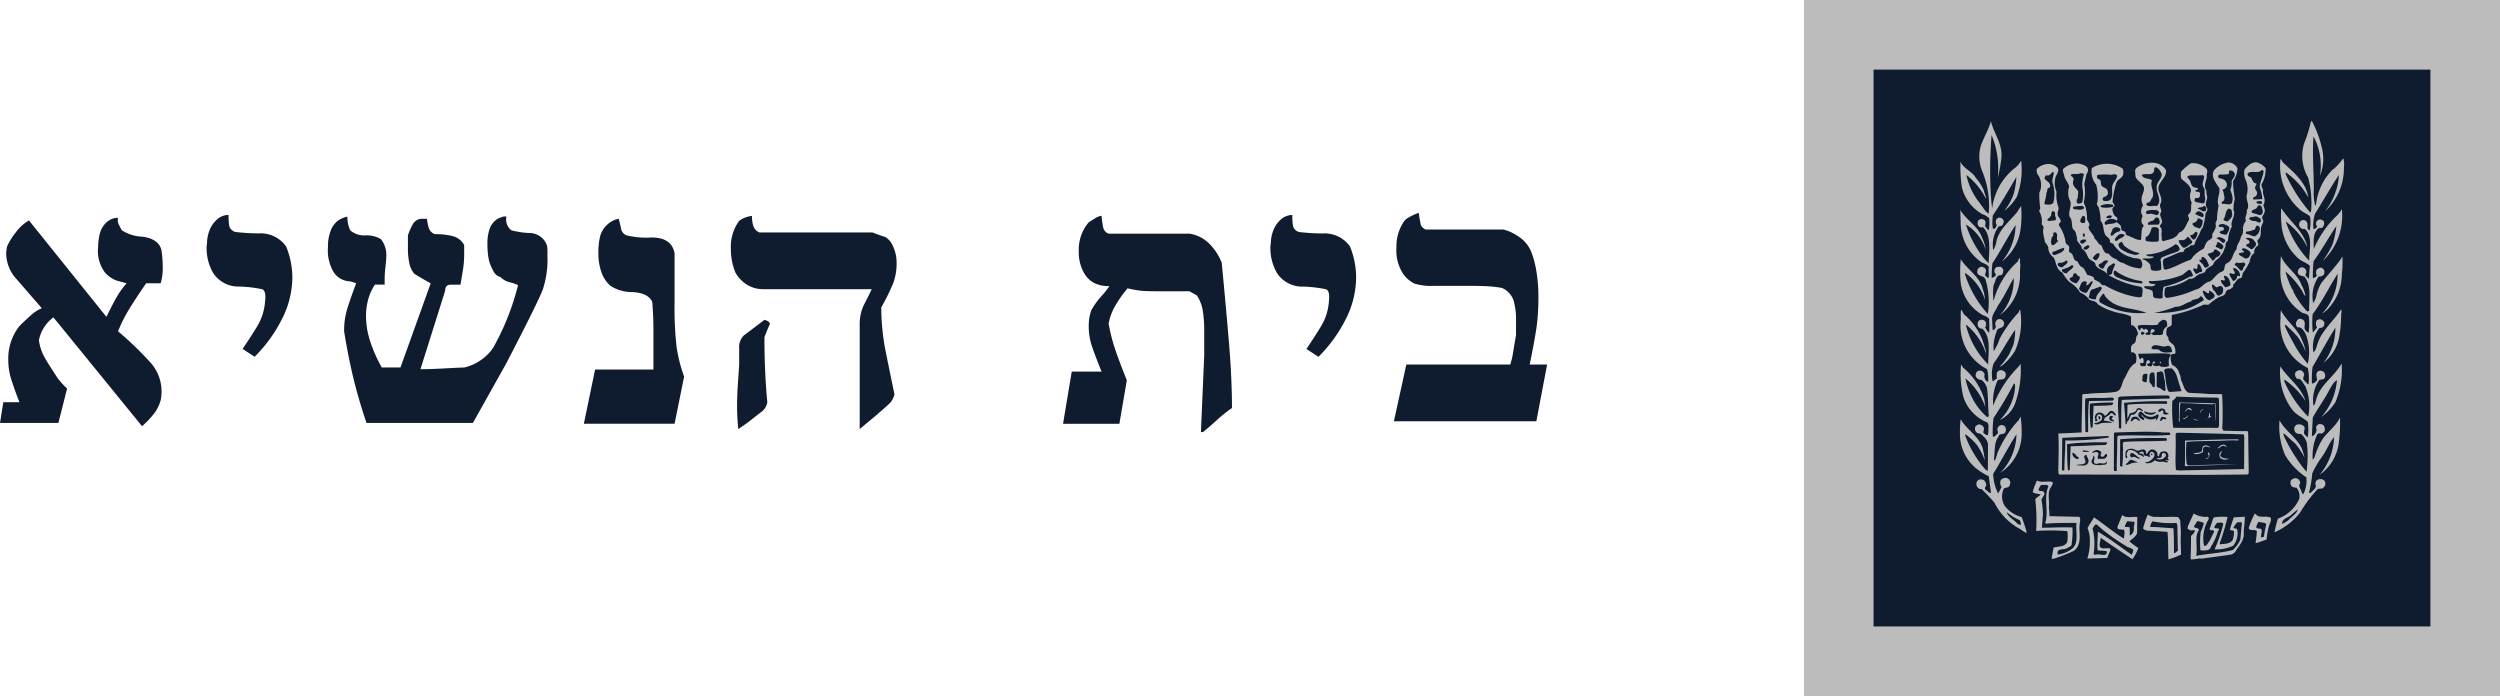 <svg xmlns="http://www.w3.org/2000/svg" xmlns:xlink="http://www.w3.org/1999/xlink" width="203.276" height="56.596" viewBox="0 0 203.276 56.596">
  <defs>
    <clipPath id="clip-path">
      <rect id="Rectangle_147" data-name="Rectangle 147" width="125.798" height="17.821" fill="none"/>
    </clipPath>
    <clipPath id="clip-path-2">
      <rect id="Rectangle_150" data-name="Rectangle 150" width="56.596" height="56.596" fill="none"/>
    </clipPath>
  </defs>
  <g id="Group_14245" data-name="Group 14245" transform="translate(-1368.32 -13)">
    <g id="Group_13740" data-name="Group 13740" transform="translate(1368.32 30.309)">
      <g id="Group_13739" data-name="Group 13739" transform="translate(0 0)" clip-path="url(#clip-path)">
        <path id="Path_7722" data-name="Path 7722" d="M13.132,3.518a9.073,9.073,0,0,1,.1,1.347,4.246,4.246,0,0,1-.169,1.313H11.886Q10.842,7.693,10.371,8.5A11.412,11.412,0,0,0,9.6,10.084a27.468,27.468,0,0,1,2.711,2.626,3.534,3.534,0,0,1,.825,2.357,4.073,4.073,0,0,1-.067.606,3.22,3.22,0,0,1-.539,1.094A7.367,7.367,0,0,1,11.55,17.8L4.343,8.948A3.074,3.074,0,0,0,3.165,10.8a3.847,3.847,0,0,0,.421,1.33q.319.59,1.128,1.8a6.861,6.861,0,0,0,.741.808l-.707,2.795H0L.269,15.85H1.583q-.371-.942-.64-1.768a5.215,5.215,0,0,1-.269-1.633,4.269,4.269,0,0,1,.909-2.795q.4-.4.893-.841A3.1,3.1,0,0,1,3.4,8.207L1.178,5.648A3.186,3.186,0,0,1,.5,3.8,4.01,4.01,0,0,1,.572,3.19a5.545,5.545,0,0,1,.774-1.229,3.438,3.438,0,0,1,1.009-.893l6.3,7.842q.571-1.179.907-1.735a6.232,6.232,0,0,1,.74-.995c-.337-.089-.623-.168-.859-.235a2.493,2.493,0,0,1-.909-.64A2.932,2.932,0,0,1,7.98,3.217,4.714,4.714,0,0,1,8.1,2.206a1.877,1.877,0,0,1,.522-.943A1.331,1.331,0,0,1,9.6.858a.763.763,0,0,0,.05.522c.079.168.163.332.253.488a3.317,3.317,0,0,0,1.684.522q1.347.186,1.549,1.128" transform="translate(0 -0.454)" fill="#0f1b2f"/>
        <path id="Path_7723" data-name="Path 7723" d="M42.14,2.921a6.783,6.783,0,0,1,.505,2.5A7.559,7.559,0,0,1,41.8,8.822a11.77,11.77,0,0,1-2.223,3.068L38.6,11.25q.707-1.045,1.162-1.8a4.494,4.494,0,0,0,.589-1.5,6.088,6.088,0,0,0,.1-.91q0-.54-.252-.641a10.717,10.717,0,0,0-1.852-.219,2.438,2.438,0,0,1-2.138-1.1,4.018,4.018,0,0,1-.538-1.956,2.012,2.012,0,0,1,.033-.438,3.055,3.055,0,0,1,.185-1.028A2.239,2.239,0,0,1,36.5.746a1.375,1.375,0,0,1,.959-.388,4.486,4.486,0,0,0,.067.944A.709.709,0,0,0,38,1.74a16.36,16.36,0,0,0,1.9.118A2.543,2.543,0,0,1,42.14,2.921" transform="translate(-18.873 -0.19)" fill="#0f1b2f"/>
        <path id="Path_7724" data-name="Path 7724" d="M74.434,3a3.3,3.3,0,0,1,.033.457v.423a7.811,7.811,0,0,1-.37,2.655q-.371,1-2.963,6l-2.727,4.871H59.753q-.64-1.886-1.061-3.621t-.758-3.824a6.074,6.074,0,0,1,.219-1.718q.218-.741.758-2.191a2.463,2.463,0,0,0-.758-.185,1.635,1.635,0,0,1-1.061-.707,3.428,3.428,0,0,1-.471-2.039,3.466,3.466,0,0,1,.235-1.38,1.793,1.793,0,0,1,.572-.775A2.192,2.192,0,0,1,58.2.631a2.488,2.488,0,0,0,.235,1.12,1.731,1.731,0,0,0,1.246.408,2.207,2.207,0,0,1,1.246.305,2.043,2.043,0,0,1,.438,1.323q0,.306-.067.916a8.974,8.974,0,0,0-.068.916v.543h-.791a4.056,4.056,0,0,0-.544,1.19,5.042,5.042,0,0,0-.181,1.357,6.722,6.722,0,0,0,.354,2.111A11.384,11.384,0,0,0,61,12.9h1.515L64.972,6.06q-.661-.37-1.323-.774a1.884,1.884,0,0,1-.414-.875A5.752,5.752,0,0,1,63.12,3.2V2.155a5.673,5.673,0,0,1,.421-.943.914.914,0,0,1,.59-.4h.539a4.29,4.29,0,0,0,.135.707.8.8,0,0,0,.505.539,5.529,5.529,0,0,1,1.485.17,1.465,1.465,0,0,1,.9.714v.848a7.57,7.57,0,0,1-.1,1.171q-.1.628-.2,1.205h-.788q-.459,0-.459.494l-2.008,6.38q.773,0,2.05-.07t1.513-.07a3.96,3.96,0,0,0,2.336-1.58A20.45,20.45,0,0,0,72.076,6.2a3.326,3.326,0,0,0-.64-.22,1.57,1.57,0,0,1-.774-.424A.928.928,0,0,1,70.039,5a3.681,3.681,0,0,1-.32-.781,4.71,4.71,0,0,1-.1-.629q-.034-.34-.034-.816a3.354,3.354,0,0,1,.186-1.154A1.6,1.6,0,0,1,70.427.8l.337-.136a.679.679,0,0,1,.37-.034,1.1,1.1,0,0,0,.4,1.117,7.315,7.315,0,0,0,1.431.219A1.5,1.5,0,0,1,74.434,3" transform="translate(-29.953 -0.328)" fill="#0f1b2f"/>
        <path id="Path_7725" data-name="Path 7725" d="M108.952,13.847l-.775,3.839H100.8l.914-4.411h4.743v-3.14q0-1.25-.1-2.364-.308-.709-1.59-.793a3.233,3.233,0,0,1-1.778-.49,2.506,2.506,0,0,1-.752-1.1,4.6,4.6,0,0,1-.256-1.6,5.512,5.512,0,0,1,.135-1.316,1.945,1.945,0,0,1,.555-.945,1.863,1.863,0,0,1,.96-.507q.134.473.2.827a.7.7,0,0,0,.455.524,6.9,6.9,0,0,0,2.02.169q1.633,0,1.869,1.283V7.8a28.248,28.248,0,0,0,.169,3.68,12.183,12.183,0,0,0,.606,2.363" transform="translate(-53.326 -0.539)" fill="#0f1b2f"/>
        <path id="Path_7726" data-name="Path 7726" d="M139.483,15.024a1.935,1.935,0,0,1-.286.622q-.151.186-1.331,1.195l-1.212,1.01V9.237a3.58,3.58,0,0,1,.326-1.447q.455-.875.651-1.312h-8.823a2.471,2.471,0,0,1-1.3-.354,2.716,2.716,0,0,1-.959-.993,5.119,5.119,0,0,1-.371-1.953,3.6,3.6,0,0,1,.674-2.256,2.127,2.127,0,0,1,1.044-.4,2.533,2.533,0,0,0,.118.846.877.877,0,0,0,.488.5H137.7c.336.134.684.258,1.043.37a1.575,1.575,0,0,1,.623.757,3.079,3.079,0,0,1,.287,1.364,4.494,4.494,0,0,1-.287,1.665,17.559,17.559,0,0,1-.959,1.935,18.849,18.849,0,0,0,.4,3.786q.4,1.97.674,3.282m-10.338.666a1.274,1.274,0,0,1-.572.828q-.539.422-1.01.794l-.775.54a16.864,16.864,0,0,1-.1-1.858q0-.877.056-1.7t.113-1.672V11.265a1.312,1.312,0,0,1,.366-1.013l1.694-1.283q.432.136.432.338-.236.54-.438,1.08,0,2.837.235,5.3" transform="translate(-66.752 -0.274)" fill="#0f1b2f"/>
        <path id="Path_7727" data-name="Path 7727" d="M197.258,16.133a10.521,10.521,0,0,0-1.279,1.026q-.809.728-1.078.926h-.169L195,11.874V9.86a10.258,10.258,0,0,0-.117-1.645,3.069,3.069,0,0,0-.486-1.242l-.6-.335h-2.581q-.94,0-1.341-.039a9.659,9.659,0,0,1-1.106-.2,9.665,9.665,0,0,0-.99,1.4,4.526,4.526,0,0,0-.552,1.465,14.652,14.652,0,0,0,.454,1.852q.285.909,1.027,2.761l-.606,3.536h-4.58l.707-4.243h2.425q-.606-1.5-.825-2.189a5.148,5.148,0,0,1-.219-1.574,3.838,3.838,0,0,1,.2-1.2,5.866,5.866,0,0,1,.825-1.162,7.307,7.307,0,0,0,.657-.821,2.8,2.8,0,0,1-1.229-.252,2.1,2.1,0,0,1-.892-.926,3.456,3.456,0,0,1-.371-1.684,3.455,3.455,0,0,1,.8-2.323q.209-.134.506-.32A1.419,1.419,0,0,1,186.652.5a8.234,8.234,0,0,0,.118.867.713.713,0,0,0,.455.589h6.589a2.861,2.861,0,0,1,1.538.758,4.474,4.474,0,0,1,1.071,1.6q.367,3.805.6,6.633t.234,5.186" transform="translate(-97.085 -0.265)" fill="#0f1b2f"/>
        <path id="Path_7728" data-name="Path 7728" d="M225.8,2.921a6.772,6.772,0,0,1,.5,2.5,7.564,7.564,0,0,1-.841,3.406,11.781,11.781,0,0,1-2.223,3.068l-.977-.641q.707-1.045,1.161-1.8a4.485,4.485,0,0,0,.59-1.5,6.17,6.17,0,0,0,.1-.91q0-.54-.253-.641a10.717,10.717,0,0,0-1.852-.219,2.436,2.436,0,0,1-2.138-1.1,4.014,4.014,0,0,1-.539-1.956,2.013,2.013,0,0,1,.033-.438,3.067,3.067,0,0,1,.186-1.028,2.244,2.244,0,0,1,.606-.911,1.376,1.376,0,0,1,.959-.388,4.412,4.412,0,0,0,.068.944.708.708,0,0,0,.471.438,16.338,16.338,0,0,0,1.9.118A2.543,2.543,0,0,1,225.8,2.921" transform="translate(-116.032 -0.19)" fill="#0f1b2f"/>
        <path id="Path_7729" data-name="Path 7729" d="M253.1,12.332l-.876,4.613H240.642l1.01-4.613H250.1a5.724,5.724,0,0,0,.236-1q.1-.626.236-1.4V8.812a5.784,5.784,0,0,0-.2-1.693,1.725,1.725,0,0,0-.942-1.015,8.931,8.931,0,0,0-1.145-.135q-.606-.034-1.414-.034h-2.963a4.742,4.742,0,0,1-1.6-.185,2.506,2.506,0,0,1-.959-.86,3.5,3.5,0,0,1-.5-2.091,3.562,3.562,0,0,1,.5-1.922,1.166,1.166,0,0,1,.522-.522A4.42,4.42,0,0,1,242.663,0q.066.508.168.982a.737.737,0,0,0,.4.373h6.331a3.979,3.979,0,0,1,1.363.674,2.652,2.652,0,0,1,.893,1.162,8.039,8.039,0,0,1,.421,1.633,12.269,12.269,0,0,1,.152,1.953,18.25,18.25,0,0,1-.135,2.407q-.134.994-.572,3.149Z" transform="translate(-127.303 0)" fill="#0f1b2f"/>
      </g>
    </g>
    <g id="Group_13747" data-name="Group 13747" transform="translate(1515 13)">
      <rect id="Rectangle_148" data-name="Rectangle 148" width="56.596" height="56.596" fill="#bcbcbc"/>
      <rect id="Rectangle_149" data-name="Rectangle 149" width="45.277" height="45.277" transform="translate(5.66 5.66)" fill="#0f1b2f"/>
      <g id="Group_13746" data-name="Group 13746">
        <g id="Group_13745" data-name="Group 13745" clip-path="url(#clip-path-2)">
          <path id="Path_7730" data-name="Path 7730" d="M158.961,170.673l-.479-.145c.133.151.291.121.479.145" transform="translate(-126.84 -136.481)" fill="#bcbcbc"/>
          <path id="Path_7731" data-name="Path 7731" d="M154.991,166.4c.127-.012.163-.139.273-.2.139-.03.23.152.351.085l-.164-.158c-.206-.121-.328.158-.46.273" transform="translate(-124.046 -132.932)" fill="#bcbcbc"/>
          <path id="Path_7732" data-name="Path 7732" d="M161.316,167.033a.281.281,0,0,1,.013-.127c.066-.109.193-.261.346-.261a.317.317,0,0,0-.359.388" transform="translate(-129.105 -133.368)" fill="#bcbcbc"/>
          <path id="Path_7733" data-name="Path 7733" d="M163.995,168.377c-.03-.085.006-.23-.091-.248a.62.62,0,0,1-.261.612c.145-.067.206-.291.406-.249.133-.067-.048-.048-.054-.115" transform="translate(-130.97 -134.561)" fill="#bcbcbc"/>
          <path id="Path_7734" data-name="Path 7734" d="M155.366,164.053c.055.012.158-.084.218.012l.055,1.455c.042-.533-.006-1.043-.012-1.54-.952-.037-1.934-.048-2.953-.072l-.018,1c.043.23-.091.43.061.6a12.351,12.351,0,0,1,.055-1.545c.867-.013,1.74.085,2.594.09" transform="translate(-122.165 -131.182)" fill="#bcbcbc"/>
          <path id="Path_7735" data-name="Path 7735" d="M144.123,184.492c-.279.012-.037.285-.237.376-.084.043-.169-.006-.346.072a.578.578,0,0,0,.51.018c.121-.084.285-.17.26-.351-.036-.061-.09-.152-.187-.115" transform="translate(-114.881 -147.649)" fill="#bcbcbc"/>
          <path id="Path_7736" data-name="Path 7736" d="M119.136,212.551a1.271,1.271,0,0,1-.128.406c-.97-.667-1.824-1.328-2.752-1.873-.019.5-.061,1.061-.03,1.51.291.073.528.006.758.091.018.521-.6.152-.861.261-.073.024-.182.018-.218-.061a5.106,5.106,0,0,0-.084-2.079c.115-.1.169-.406.376-.279l.424.382a17.5,17.5,0,0,0,2.079,1.437,1.32,1.32,0,0,1,.437.206m-.467-2.328a2.334,2.334,0,0,0,.539.043c.067.188-.06.364-.03.57a.567.567,0,0,1-.333.564c-.006-.218.012-.436-.012-.667-.109-.061-.279-.006-.382-.042a.852.852,0,0,1,.218-.467m.776.976.012-1.31c-.407-.055-.915.134-1.225-.164l-.376.934v.158c.14.127.358.061.522.121.1.219,0,.437,0,.71-.843-.5-1.613-1.182-2.444-1.727-.158.3-.376.563-.521.873a2.569,2.569,0,0,1,.188,1,4.6,4.6,0,0,1-.206,1.473l1.631-.048c.036-.268.243-.473.249-.752-.213-.1-.467.012-.7-.049-.327-.1-.1-.528-.091-.843.819.576,1.643,1.121,2.577,1.746a3.427,3.427,0,0,0,.479-.915,5.29,5.29,0,0,1-.728-.539c.224-.194.527-.376.631-.667" transform="translate(-92.355 -167.852)" fill="#bcbcbc"/>
          <path id="Path_7737" data-name="Path 7737" d="M144.963,147.322l-.115-.024.042.158c.073-.012.049-.085.073-.134" transform="translate(-115.928 -117.889)" fill="#bcbcbc"/>
          <path id="Path_7738" data-name="Path 7738" d="M160.629,209.919l-.133,1.358a2.372,2.372,0,0,1-.624.842c-.952.243-1.988.285-2.965.467.146-.715-.164-1.553.231-2.1-.079-.279-.479-.073-.376-.352l.243-.376a2.088,2.088,0,0,1,.527.158,3.539,3.539,0,0,1-.261.746,8.12,8.12,0,0,0-.018,1.485c.327-.006.77.067.861-.309a4.5,4.5,0,0,0,.564-1.267.253.253,0,0,0,.091-.17c-.1-.1-.3.006-.382-.121.012-.145.145-.248.206-.376.17.006.424-.091.522.085a11.379,11.379,0,0,1-.71,2.067,3.16,3.16,0,0,0,1.509-.291,1.567,1.567,0,0,0,.322-1.34c-.073-.1-.219-.031-.3-.116a1.728,1.728,0,0,1,.334-.466c.115.048.279-.037.364.072m-.976.539c.079.11.242.024.321.134a1.932,1.932,0,0,1-.1.7c-.218.346-.661.315-1.049.364a.584.584,0,0,1,.061-.279,18.416,18.416,0,0,0,.57-1.946,4.139,4.139,0,0,0-1.139.042L158,210.4c.037.206.352,0,.365.231l-.382.77c-.128.127-.207.424-.437.364a2.949,2.949,0,0,1,.352-2.109.187.187,0,0,0-.042-.249,1.836,1.836,0,0,1-1.152-.261l-.467,1.019-.031.206a.964.964,0,0,0,.249.146c.127.03.254-.067.352.03-.03.176-.212.291-.321.437.012.618-.018,1.279-.03,1.892a3.013,3.013,0,0,0,.612-.06.627.627,0,0,1,.3,0c.825-.128,1.661-.213,2.473-.352l.219-.17c.285-.491.764-.922.715-1.558.007-.436.1-.885.085-1.328l-.9.049c-.091.339-.236.655-.309,1" transform="translate(-125.016 -167.391)" fill="#bcbcbc"/>
          <path id="Path_7739" data-name="Path 7739" d="M155.111,181.087l4.292-.146c-1.3.006-2.619.036-3.971.091a.252.252,0,0,1-.176-.146,10.052,10.052,0,0,1-.012-1.764c.691-.079,1.5-.066,2.183-.085.618.013,1.364-.085,2.037-.03l.013-.1c-1.468-.005-2.844.067-4.347.1-.006.7.018,1.412-.019,2.079" transform="translate(-124.142 -143.185)" fill="#bcbcbc"/>
          <path id="Path_7740" data-name="Path 7740" d="M140.64,212.642c0-.746,0-1.346-.042-2.006-.71-.031-1.231-.109-1.88-.1a.691.691,0,0,1,.187-.466,6.806,6.806,0,0,0,1.892.133c.1.012.1.121.121.188.012.679.025,1.388.043,2.079-.115.036-.188.224-.321.175m.57-1.643-.061-1.006c-.072-.11-.078-.249-.23-.273-.5-.049-1.1.031-1.648-.018a1.02,1.02,0,0,1-.752-.188,6.624,6.624,0,0,0-.382,1.121c.037.133.182.133.28.188l1.7.1c.066.745.048,1.491.073,2.243a6.887,6.887,0,0,0,1.03-.394c-.006-.576-.054-1.061-.012-1.777" transform="translate(-110.556 -167.683)" fill="#bcbcbc"/>
          <path id="Path_7741" data-name="Path 7741" d="M154.875,169.071l-.176.164c-.06.1-.248.036-.23.158a.485.485,0,0,0,.406-.321" transform="translate(-123.627 -135.314)" fill="#bcbcbc"/>
          <path id="Path_7742" data-name="Path 7742" d="M111.651,88.584l-.012,2.461-5.269.115c-.085-.042-.249.03-.279-.091-.072-.891.024-1.782-.024-2.7.037-.072-.036-.205.073-.261l.158-.018,3.116.073,2.183.06a.682.682,0,0,1,.055.364M105.8,85.5a1.028,1.028,0,0,0,.34-.346c1.121.055,2.243.072,3.346.085.146.024.073.182.116.279v2.006c-.043.055-.018.165-.116.176-1.212-.031-2.388.024-3.613-.018A13.951,13.951,0,0,1,105.8,85.5m-4.407,2.837c-.109.067-.024.213-.073.31.025.861-.054,1.661-.03,2.546a.643.643,0,0,1-.219.012l-.024-.133.012-2.965.133-.042c1.3-.018,2.564-.109,3.837,0l.552.012c.067.042.036.121.049.187-1.425.128-2.879-.017-4.238.073m2.661,1.528c-.006-.085.127-.091.145-.013-.09.1-.145.061-.145.013m1.37.478c-.054.007-.115-.067-.158,0,.03.085.176.012.188.122-.145.1-.315-.049-.467-.018a.928.928,0,0,1-.612-.115.8.8,0,0,1-.77.218c.019-.121.2-.066.279-.1.17-.121.491-.309.461-.582.025-.1-.085-.176-.157-.218-.121-.055-.207.079-.231.163s.079.249-.061.273c-.085-.194-.394-.019-.424-.261,0-.072.018-.164-.073-.188a.356.356,0,0,0-.291.085c.036.115.175.031.248.073.061.085.182.164.134.279a1.038,1.038,0,0,0-.437-.206.827.827,0,0,0-.788-.364c-.115.133-.23.279-.158.466.055.043.018.116.03.176-.073.043-.133-.042-.145-.1.006-.2-.031-.37.085-.521a.618.618,0,0,1,.612-.091c.133.067.309.182.467.073.133-.043.333-.109.448.03.1.072.037.224.116.3.115-.145.224-.424.478-.376.164-.012.273.115.364.23.073.1-.031.321.145.321.055-.127.055-.3.206-.364a.738.738,0,0,1,.363-.031.415.415,0,0,1,.206.437c-.194.127.2.218-.061.291m-2.9-.242a.19.19,0,0,1-.146-.146.216.216,0,0,1,.091-.218c.3,0,.449.375.74.406-.224.194-.412-.236-.685-.042m-.345.606c-.055-.024-.175.012-.164-.085.218-.049.224-.322.455-.333a4.282,4.282,0,0,1,.552.218,1.7,1.7,0,0,0-.843.2m-.394-1.1a8.007,8.007,0,0,1-.061,1.267l-.169-.091.012-2.164c1.3-.1,2.51-.115,3.71-.091.085.036.1.121.085.206-1.31.073-2.267.024-3.516.1-.133.212,0,.515-.06.769m-.9-2.618c.061.06.219.078.176.187a.76.76,0,0,1-.334-.1c-.03-.067-.078-.187-.018-.273.049-.139.212-.054.292-.018-.013.067-.146.1-.116.207m-1.018-.249.091.091c.006.078-.006.169-.091.2-.1-.182-.1-.3,0-.291m-.085.673c-.128-.007-.261.018-.352-.073.255-.079.51-.109.654-.351a.425.425,0,0,0-.054-.334.282.282,0,0,0-.267-.043.465.465,0,0,0-.128.3c0,.079.085.1.1.176a.249.249,0,0,1-.248.055c.121-.085.024-.187.012-.26a.531.531,0,0,1,.133-.334.379.379,0,0,1,.376-.084.461.461,0,0,1,.309.26c.272-.1.376-.625.74-.321l.175.231c-.164.121-.139.006-.206-.043a.34.34,0,0,0-.23-.1c-.134.267-.534.267-.551.612a3.878,3.878,0,0,1,.709.145c-.4.1-.782-.06-1.176.164M97.1,88.718c.012.843-.084,1.643-.072,2.425-.067.024-.231.043-.2-.085l.024-2.546c1.248-.073,2.582-.1,3.759-.158l.024.127a20.845,20.845,0,0,1-3.534.236m3.365,1.309c-.14.309-.467.134-.7.2-.139-.176.23-.515-.145-.564-.134-.024-.237.1-.346.055a.6.6,0,0,1,.363-.218c.134-.025.218.054.322.1.194.14-.158.388.127.437.212.061.188-.236.382-.218a.183.183,0,0,1,0,.206m-.57.709c-.231-.018-.576.025-.667-.26-.012-.2.194-.321.128-.522.345.139-.255.7.363.667.249-.158.6.158.746-.218.079.4-.328.261-.57.333m-1.413-1.121c.043-.17.255-.036.382-.054.048.048.145.012.169.085a1.63,1.63,0,0,1-.551-.031m.467.921c-.182.388-.691.14-1.007.231.286-.17.625-.006.789-.261.06-.225-.3-.546.085-.612.036.218.26.394.133.642m-1.249-.6c-.006-.067-.073-.164.012-.219.212.067.273.315.479.382a.179.179,0,0,1-.073.146.555.555,0,0,1-.418-.309m-.236,1.182c-.055,0-.079.067-.146.042-.09-.794-.055-1.418-.085-2.128a9.491,9.491,0,0,1,1.582-.128c.515-.055,1.115-.018,1.649-.03l.024.042c.024.1-.079.134-.146.176-.939.012-1.861.091-2.807.1-.03.679-.06,1.31-.072,1.922m3.522-5.432c.024.108-.1.157-.176.175A13.569,13.569,0,0,1,99.4,85.9l-.073,1.7c-.024.055-.091.121-.157.073a11.417,11.417,0,0,1-.061-1.946,14.86,14.86,0,0,1,1.849-.091ZM98.72,85.31c.679-.1,1.322,0,1.946-.073.134.018.328-.054.383.1a.148.148,0,0,1-.121.146l-1.9.03c-.1.837-.061,1.74-.073,2.5a.249.249,0,0,1-.218.018c-.006-.891-.055-1.794-.013-2.722m3.807,1.54a.6.6,0,0,1,.382-.054,1.034,1.034,0,0,1,.273.291c-.049.067-.115,0-.17,0a.282.282,0,0,0-.309-.1c-.1.055-.17.218-.291.175a.8.8,0,0,1,.115-.309m1.952-.46c-.151.315-.582.267-.884.127-.11-.146-.1-.164-.061-.176a1.193,1.193,0,0,0,.946.049m-2.327-.582c0,.436-.031.831,0,1.164l.175-.436c.194-.09.467-.067.564-.321-.006-.079.085-.1.133-.134a.44.44,0,0,1,.394.236c-.152.043-.249-.163-.407-.09-.139.2-.23.454-.539.393-.128.14-.134.334-.249.479-.151.078-.066.273-.218.321l-.134-1.758a30.619,30.619,0,0,1,3.449-.133.147.147,0,0,1,.031.206c-1.139.006-2.17-.031-3.2.073m2.315,1.1a.847.847,0,0,1-.83-.012c-.152-.049-.237-.194-.352-.292.024.261.358.261.188.461a.868.868,0,0,1-.436-.333.4.4,0,0,1,.122-.345c.212-.067.284.212.448.273a.771.771,0,0,0,.643.115l.406-.2a.449.449,0,0,1-.206.509c-.036-.06.079-.127.018-.176m.855.061c-.133.079-.219-.067-.334.055a.22.22,0,0,1-.205.1c.06-.121.054-.291.193-.321.134.012.286.012.346.163m-.261-.424c-.024-.09.061-.236-.073-.279-.115.024-.23.218-.351.061a.338.338,0,0,1,.557-.1c.03.084.036.2.127.248a.19.19,0,0,1,.188.084c-.248.085-.357.055-.449-.012m-3.649-1.34.2-.055c1.316-.054,2.528-.085,3.855-.091l.073.043a.228.228,0,0,1,.031.206c-1.334.036-2.613.067-3.886.116-.054.782-.036,1.558-.043,2.285-.042.079-.133.031-.188.012.012-.915-.139-1.692-.042-2.516m1.582-5.82c.516-.14,1.1.031,1.631-.085.048-.206.236-.285.394-.394.127.006.272.018.321.158.018.127.085.291,0,.413-.261.115-.285.375-.321.606-.164.109-.34.043-.54.061-.1.036-.206-.012-.3-.012.048-.109-.133-.006-.073-.146a.543.543,0,0,0,.273-.194.209.209,0,0,0-.248-.115c-.146.073-.073.3-.115.424-.085.055-.231.018-.321.03-.067-.024-.079-.1-.073-.164.079-.012.17.006.194-.1.055-.133-.115-.17-.175-.23-.067-.006-.085.109-.164.073-.061-.061-.121-.146-.218-.134-.067.055-.031.248-.171.164-.048-.109-.133-.219-.09-.352M99.927,77.5c-.2-.261.1-.5.23-.709.158-.025.115.164.207.23.842,1.061,2.219.879,3.328,1.321a6.232,6.232,0,0,1-3.765-.843m-.322-.321c-.072.146-.211.03-.32.048a.774.774,0,0,1-.291-.133c.109-.218.06-.539.291-.666.194.006.32-.14.509-.146.073-.115.249-.048.279.055-.1.309-.461.5-.468.843m-.727-.533c-.1.152-.273.018-.394,0-.121-.079-.254-.146-.261-.309.133-.181.121-.521.406-.551.085-.006.182-.006.218.073.012.1-.06.157-.054.248.152,0,.3-.176.388-.309.049-.012.128-.03.164.018a6.23,6.23,0,0,1-.467.831m-1.412-.994c-.091-.218.236-.134.261-.333.012-.073.03-.17.121-.188.224-.061.2.291.406.23.1.291-.146.4-.218.582a.855.855,0,0,1-.569-.291m-.23-.533c-.164.048-.3-.073-.406-.176-.049-.152.139-.139.188-.188a1.332,1.332,0,0,0,.582-.28c.066-.005.14.006.158.073-.067.261-.4.346-.521.57m-.746-.643c-.025-.1.03-.212.133-.206a.667.667,0,0,0,.521-.17.1.1,0,0,1,.134.1c-.048.212-.279.279-.406.437a.447.447,0,0,1-.382-.158m-.436-.933c-.073-.236.224-.17.339-.273a3.894,3.894,0,0,1,.594-.218l.031.043c-.049.351-.467.381-.716.539-.073-.006-.212.03-.248-.091M96.01,72.2a.283.283,0,0,0,.1-.309c.145-.212.3-.048.321.1.037.17-.1.388.1.509-.188.151-.315.376-.51.333-.139-.175-.054-.473-.018-.637m-.376-1.412c.091-.145.285-.218.333-.406a.384.384,0,0,1,.1-.31.22.22,0,0,1,.219.207c-.079.218.248.521-.116.564-.181-.018-.43.115-.539-.055m-.218-1.279c.006-.3.164-.576.146-.9.139-.122-.006-.418.26-.436a.248.248,0,0,0,.043-.249c-.067-.218-.279-.3-.437-.467a.366.366,0,0,1,.133-.3c.285.115.376-.188.564-.28l.048.073c-.006.286-.163.521-.1.819a2.811,2.811,0,0,1,.055,1.643c-.17.188-.473.139-.71.1m7.9,4.462c.315-.121.752.048,1.006-.17-.2-.109-.528.042-.643-.194a4.4,4.4,0,0,0,2.389-.843c.182.024.291.23.346.382-.049.212-.279.236-.436.315a7.058,7.058,0,0,0-1.049.394l-.084.146a3.352,3.352,0,0,1,.061.843,1.2,1.2,0,0,1-.788.03.676.676,0,0,1-.085-.406,1.127,1.127,0,0,0-.715-.5m.042,1.982a5.176,5.176,0,0,1-2.14-.552.405.405,0,0,1-.188-.29c.012-.073.024-.158.091-.194.158.019.255.188.406.237a4.819,4.819,0,0,0,1.789.612c.042.049.1.128.042.188m.043-8.687c-.024-.049-.079-.085-.073-.145.4-.158.819.115.994-.291.03-.109-.024-.3.115-.321.267.042.418.339.509.552.03.321-.267.533-.363.818-.249.625.5,1.237-.031,1.788-.285-.079-.637.109-.861-.1.018-.067.018-.157.1-.188.1.031.17-.048.219-.1a1.2,1.2,0,0,1,.176-.292c.218-.485-.231-.934-.03-1.394-.194-.218-.546-.1-.758-.321m.267,2.922c.024-.224.3-.163.46-.218.213.049.521-.061.6.206-.073.43-.485.036-.758.115-.109.025-.285.037-.3-.1m.479,1.225a.578.578,0,0,1,.509.03l.055.115v.885c-.006.079-.1.091-.158.1a2.721,2.721,0,0,1-.861-.043c-.1-.073-.049-.207-.043-.321.345-.128.375-.491.5-.77m.539-.249-.831.018a.093.093,0,0,1-.03-.133.554.554,0,0,1,.394-.188c.1-.084.182-.224.291-.29a.274.274,0,0,1,.249.26.33.33,0,0,1-.073.333m2.08,1.255a.872.872,0,0,0,.291-.268c.17.067.249.268.376.395-.024.224-.291.224-.406.406-.115.024-.212.139-.352.073a1.314,1.314,0,0,1-.363-.552c.133-.085.3-.018.455-.054m.521-.425c.279.133.358-.473.582-.134-.078.2-.109.515-.376.527-.073-.115-.273-.224-.206-.394m-.218-4.6c-.116-.225.127-.194.248-.237a6.8,6.8,0,0,0,.988-.012l.091.115c-.019.291-.231.588-.049.873.182.249.012.588.146.861-.049.158.006.412-.188.461-.224-.078-.509-.054-.7-.2a.669.669,0,0,0,.03-.218c.127-.073.363.043.406-.176.012-.121.061-.345-.133-.351-.079-.012-.17-.006-.231-.073.007-.1.158-.1.231-.146-.055-.146-.188-.1-.291-.146-.394-.109-.224-.558-.551-.752m1.485,2.382a.345.345,0,0,1-.043.279c-.243.163-.406-.188-.655-.164.145-.212.382-.042.51-.242.1-.012.133.061.188.127m-.3.789a2.806,2.806,0,0,1-.583-.261c.134-.255.322-.237.407-.194.1.067.225.115.273.237a.158.158,0,0,1-.1.218m-.237.915c-.218-.067-.515-.133-.582-.394.163-.085.43-.158.424-.394.151-.085.327.067.437.176-.049.224-.055.5-.279.612m-1.394,3.783.509-.406c.224-.036.237.224.334.346.084.267-.225.139-.321.248a7.549,7.549,0,0,1-2.037.77,2.338,2.338,0,0,0-.073.873c-.127.158-.388.048-.582.061-.066-.031-.151-.049-.188-.134-.072-.176.049-.461-.206-.533-.181-.1-.491-.055-.552-.291.327-.078.728.109.946-.164-.188-.085-.557.025-.552-.273a7.042,7.042,0,0,0,2.723-.5m.915-.521c.084-.03.164.024.249.042.151-.091-.018-.486.2-.382.163.121.157.31.248.455a.162.162,0,0,1-.085.188c-.194-.061-.291.231-.467.085-.048-.127-.206-.23-.145-.388m.654-.746a.173.173,0,0,1,.043-.2c.334.037.425.4.54.637.054.151-.127.17-.206.236-.139.043-.194-.127-.243-.206-.067-.17-.345-.248-.309-.436.067-.03.133.067.176-.03m1.031-.782c.055-.019.146-.036.194.012a1.578,1.578,0,0,1,.315.249c0,.14-.133.236-.23.321-.218-.012-.231.309-.425.3-.127-.188-.273-.333-.406-.521.182-.134.51-.067.552-.364m.218-.6c.079-.042.188.018.267.06a.873.873,0,0,1,.243.23.265.265,0,0,1-.127.279c-.176-.006-.285-.158-.455-.176-.1-.152.139-.224.073-.394m.612-.249.073.121c-.049.091-.1.225-.23.158-.164-.109-.3-.309-.5-.334.188-.224.448-.06.655.055m-.146-1.249c.207.066.461.121.551.333a1.582,1.582,0,0,1-.26.57c-.176-.067-.406-.043-.54-.188,0-.194.285-.1.352-.279.031-.085-.048-.14-.1-.176-.1-.043-.261.036-.333-.085.006-.164.218-.134.333-.176m-.364-3.813a.154.154,0,0,1,.146-.2,3.324,3.324,0,0,0,.655-.031c.146-.067.025-.224.115-.291a.356.356,0,0,1,.34.115c.248.278-.1.522-.176.77a1.087,1.087,0,0,1-.1.655c.109.346.3.77.1,1.134-.212.17-.479-.012-.715.049a.12.12,0,0,1-.073-.176c.376-.158.145-.539.134-.8-.018-.067-.109-.122-.073-.188.14-.061.315-.151.346-.34a.5.5,0,0,0-.334-.522c-.109-.078-.309-.006-.364-.176m1.079,3.274c-.079.145-.243.236-.321.351-.109-.066-.364-.03-.321-.206.194-.254.116-.637.394-.843a.27.27,0,0,1,.261.158c.024.175.091.382-.012.54m-4.553,7.275c.485.036.806-.321,1.237-.418.206-.272.606-.109.782-.424.175-.013.213.188.291.291a6.063,6.063,0,0,1-1.412.74,8.613,8.613,0,0,1-2.619.321,10.236,10.236,0,0,0,1.722-.509m2.34-1.279c.134.049.261.273.394.146.006-.067-.036-.122.013-.176a.836.836,0,0,1,.436.395c-.006.236-.273.278-.418.394-.321-.06-.448-.424-.557-.685-.013-.073.079-.109.133-.073m.625-.51c.151-.054.224.188.394.206l.158-.06c.048-.073.164-.049.218-.012.188.109.134.328.1.51-.061.133-.176.17-.291.242-.206.018-.23-.218-.345-.334a.673.673,0,0,1-.236-.552m1.036-.364c.054-.128-.146-.243-.018-.364.2.006.309.182.394.334.03.145.127.3.061.455a.978.978,0,0,1-.412.145c-.1-.193-.346-.333-.334-.57.1-.066.194.067.309,0m.825-.612c-.018-.134-.194-.249-.116-.394a.652.652,0,0,1,.5.424.846.846,0,0,1,.031.218c-.079.1-.164-.079-.237.042a.376.376,0,0,1-.2.333c-.061.042-.109.055-.163.018-.061-.182-.249-.358-.261-.551.133-.152.358.164.449-.091m.163-.843c.218.181.764-.206.655.278-.212.085-.1.528-.394.364a2.134,2.134,0,0,0-.437-.437c-.012-.109.116-.139.176-.206m.158-.727c.14-.061.3-.055.437-.116-.037-.121-.212-.1-.188-.249.206-.146.418.067.594.158l.121.194c-.055.127-.079.291-.206.363-.249.194-.437-.109-.654-.163-.055-.055-.133-.115-.1-.188m1.152-1.134.2.249a.273.273,0,0,1,0,.272c-.121.109-.254.388-.448.218-.1-.109-.285-.133-.322-.291.061-.121.267-.042.28-.218,0-.218-.213-.182-.31-.334a.742.742,0,0,1,.6.1m-.57-.624a2.392,2.392,0,0,0,.685-.176c.121-.091.091-.443.333-.279l.1.115a.751.751,0,0,1-.407.716c-.242-.012-.424-.164-.654-.188-.085-.024-.085-.127-.061-.187m.145-4.759c.34-.249.862.079,1.153-.279l.127.091c-.018.473-.3.843-.315,1.322a3.871,3.871,0,0,1,.218.976l-.728.03c-.036-.036-.03-.085-.03-.133.1-.085.267-.109.3-.261.151-.3-.285-.436-.085-.715a.292.292,0,0,0,.055-.218c-.219.049-.267-.175-.364-.3,0-.291-.46-.182-.334-.509m.7,2.328c.139-.073.382-.128.467.043.012.1-.084.127-.145.134-.109-.055-.327.006-.321-.176m.436,1c-.127.17-.315-.006-.479-.013-.109-.073-.26-.031-.346-.145-.012-.2.237-.212.364-.3s.127-.352.364-.237l.1.115c.024.206.158.4,0,.582m-.115.654c-.164.079-.279-.066-.419-.1a.692.692,0,0,1-.485-.146c-.025-.109.072-.133.134-.194.181.085.309-.1.5-.012l.2.116a.235.235,0,0,1,.073.333M105.383,81.03a.306.306,0,0,1,.334.176c.012.115.1.218.042.334-.334.036-.764.091-1-.158-.176-.158-.486.012-.655-.146,0-.121.11-.188.2-.249.364-.073.74.206,1.079.043m-.843,2.17c.109-.061.249-.054.364-.115.279.121.157.522.291.758l.054.782c-.078.182-.194-.037-.3-.03-.1-.2-.418-.115-.424-.346Zm-1.213-3.316c.1,0,.212.036.218.146-.2.151-.255.1-.273.042s-.031-.164.054-.188m.455,3.5L103.71,84c-.128-.042-.328-.018-.352-.188.049-.188-.061-.418.188-.5.079-.018.218-.037.236.073m.552-.728c-.061-.037-.139-.11-.085-.188a.187.187,0,0,0,.17-.134c-.34-.127-.133.255-.315.352-.139,0-.3.024-.352-.133.012-.121.2-.042.23-.188.049-.079-.073-.145-.127-.176-.315.012-.03.552-.394.485a.212.212,0,0,1-.26-.091.147.147,0,0,1,.03-.175c.066,0,.14.066.2,0,.091-.1.012-.249.018-.346a.143.143,0,0,0-.146-.06c-.048.042-.054.145-.145.1a1.147,1.147,0,0,1-.122-.437c.9.012,1.764-.073,2.577.012a.19.19,0,0,1,.042.164c-.2.206-.139.539-.127.813a.829.829,0,0,1-.364.09c-.158-.024-.352,0-.437-.133-.115.1-.255.049-.394.043m-.231.539c.091.012.248-.042.242.1a4.127,4.127,0,0,1,.018,1.061c-.042.055-.115.024-.164,0-.018-.2-.3-.3-.26-.522.012-.218-.043-.5.164-.643m1.655-.333a1.489,1.489,0,0,1,.436.7c.109.388.23.77.364,1.151l-.988.073c-.158-.079-.17-.3-.218-.454-.1-.425-.1-.88-.219-1.292.11-.237.418-.163.625-.175m-5.468-8.312a.394.394,0,0,1-.134.206.423.423,0,0,1-.333-.206c-.073-.212.182-.194.279-.291a.61.61,0,0,1,.292-.188c.073.024.17.006.2.1a1.321,1.321,0,0,0-.3.376m-.686-.479c-.114.018-.193-.079-.26-.146-.042-.1.067-.1.073-.175.109-.091.23-.291.418-.242l.049.054a.66.66,0,0,1-.279.51m-.812-.855c-.078-.031-.188,0-.218-.091.03-.146.212-.182.315-.273a.185.185,0,0,1,.176.1c-.036.127-.17.206-.273.267m-.485-.6c-.012-.285.333-.237.5-.218a.384.384,0,0,1-.219.278.181.181,0,0,1-.279-.06M97.774,69.9a.235.235,0,0,1-.049-.17,2.8,2.8,0,0,1,.788-.073l.146.146c-.2.248-.6.133-.885.1m-.061-2.57c-.049-.091-.2-.115-.158-.218.158-.116.394-.031.582-.073.152-.012.376-.127.479.043a2.925,2.925,0,0,0-.133,1.049,2.749,2.749,0,0,1-.012,1.237.515.515,0,0,1-.394.073A.375.375,0,0,1,98.12,69c-.042-.218.11-.436-.03-.63-.2-.212-.448-.43-.345-.752a.28.28,0,0,0-.031-.291m.976,4.656c-.043.061.03.212-.1.2-.03-.091-.127-.225-.03-.3.042.03.133.024.133.1m.03-1.37c-.018.17.067.485-.218.424-.1.012-.152-.079-.194-.145.006-.17.127-.285.194-.425.109-.042.194.061.218.146m3.462,2.868c-.267-.182-.691-.255-.758-.643-.018-.14.127-.206.218-.272.134.048.146.23.261.333a2.567,2.567,0,0,0,1.237.582c-.26.3-.618.067-.957,0m-1.037-1.006c-.084-.176.14-.3.237-.437a.438.438,0,0,1,.539-.031c-.091.249-.394.231-.557.436-.067.025-.14.073-.219.031m-.345-.419c-.073-.182.121-.315.127-.5a.409.409,0,0,1,.643-.031c.061.237-.218.2-.334.291-.169.055-.248.309-.436.236m-.861-2.4a1.364,1.364,0,0,1,1.018-.091c.03.042.066.1.03.146a1.888,1.888,0,0,1-.915.06.307.307,0,0,1-.134-.115M99.678,67.3c-.006-.072-.006-.151.073-.176a4.787,4.787,0,0,1,1.1,0l.133-.043c.127,0,.291-.024.333.115-.042.334-.363.552-.406.885-.037.358.1.818-.176,1.091a.739.739,0,0,1-.521.061.191.191,0,0,1-.061-.23c.109-.121.309-.115.395-.291a.537.537,0,0,0-.061-.412c-.151-.146-.407-.17-.479-.388-.03-.127.006-.279-.084-.382-.091-.061-.243-.1-.249-.231m.77,3.347c-.012-.206.164-.2.291-.236.061.012.133.03.145.1-.042.2-.3.109-.436.134m11.525,17.49c-.025-.06-.006-.151-.073-.175-.631.012-1.225-.018-1.861-.031-.134.024-.085-.133-.176-.158a24.339,24.339,0,0,0-.012-2.813l-1.091-.013c-.5-.054-1.1-.067-1.619-.1-.389-.187-.418-.631-.594-.958-.073-.133-.031-.363-.164-.581a.961.961,0,0,0-.582-.716,1.271,1.271,0,0,1-.115-.758c.018-.194.248-.109.363-.188a1,1,0,0,0-.157-.709c-.188-.152-.455-.315-.407-.612-.242-.133-.158-.485-.133-.685.079-.2.351-.133.406-.351v-.77A11.016,11.016,0,0,0,108.3,77.7c.152-.079.328.036.479-.042a4.092,4.092,0,0,1,.728-.539c.224-.145.612-.134.643-.479a.38.38,0,0,1,.333-.206c.091-.067.224-.139.261-.218.024-.06-.006-.128.03-.188.225-.188.291-.5.612-.509.134-.109.091-.291.158-.424a3.968,3.968,0,0,0,.436-.686c.206-.285.1-.715.485-.916a.607.607,0,0,1,.315-.624c.054-.175-.091-.273-.043-.448.382-.28.194-.734.309-1.122.073-.188.236-.394.085-.582-.1-.224.14-.346.158-.539.1-.224-.055-.406-.085-.612.272-.4-.085-.788-.031-1.219-.03-.164-.176-.3-.1-.485a2.37,2.37,0,0,0,.321-1.279,1.463,1.463,0,0,0-.685-.466c-.437-.085-.783.279-1.031.569a1.315,1.315,0,0,0,.1.873,1.849,1.849,0,0,1,.084,1.176c-.115.449.3.867-.012,1.267.066.3-.194.546-.061.861a1.163,1.163,0,0,0-.248.625.855.855,0,0,1-.17.685c-.024.364-.358.606-.339.988-.34.34-.285.885-.752,1.134-.339.109-.121.533-.412.685-.418.122-.631.54-.989.812-.466.043-.721.594-1.176.655a8.289,8.289,0,0,1-2.346.685c-.3-.108-.158-.467-.17-.7a.29.29,0,0,1,.17-.188,3.956,3.956,0,0,0,1.837-.685c.3.085.5-.175.727-.321.176-.1.394-.091.552-.23.06-.352.478-.363.666-.625.079-.327.455-.4.582-.685.243-.194.267-.5.412-.746a.5.5,0,0,1,.2-.491,2.431,2.431,0,0,1,.309-1.122c-.115-.418.188-.7.188-1.091.03-.151-.115-.273-.042-.406a2.11,2.11,0,0,1,.1-.758,8.262,8.262,0,0,1-.146-1.455,1.773,1.773,0,0,0,.352-1.049.856.856,0,0,0-.727-.466,1.927,1.927,0,0,0-1.176.642c-.292.539.175,1.018.436,1.455.066.509-.261.94-.061,1.412a6.858,6.858,0,0,0-.133,1.134c-.037.139-.158.26-.1.424.049.285-.145.5-.267.74l-.024.158c.067.236-.224.315-.339.412-.218.176-.218.449-.376.655a2.433,2.433,0,0,0-1.018.873c-.643.206-1.225.576-1.88.77-.091.024-.266.079-.334-.042.013-.249-.151-.564.03-.788l1.177-.5c.164-.1.418.036.466-.2.085-.242.388-.175.509-.394.115-.036.26.018.333-.1.1-.394.376-.716.5-1.1.055-.145.206-.255.218-.424a5.188,5.188,0,0,0,.176-.988c.085-.127.194-.267.127-.436-.212-.279-.031-.594.018-.885a1.362,1.362,0,0,1-.073-.527c-.231-.3-.067-.734.03-1.049-.066-.266.188-.612-.121-.812a1.561,1.561,0,0,0-1.176-.364,5.1,5.1,0,0,0-.8.685c0,.231-.073.413.061.613.3.26.758.527.751.97a1.054,1.054,0,0,0,.061.933c-.122.333.072.7-.261.946-.115.17.091.279.031.467-.243.358-.321.9-.819,1.031-.242.528-.831.539-1.291.7a.288.288,0,0,1-.091-.316c-.1-.254.1-.612-.115-.83-.115-.146.079-.236.115-.352.067-.285-.181-.491-.127-.77.218-.255-.109-.479,0-.758.212-.346-.025-.721-.121-1.049-.212-.685.679-1.043.582-1.716a1.306,1.306,0,0,0-.8-.564,1.977,1.977,0,0,0-1.625.418c-.133.133-.06.37-.06.54-.019.339.333.5.521.74.436.4-.072.849-.012,1.309-.024.2.17.364.061.54a.677.677,0,0,0,.024.758.814.814,0,0,0-.085.54c.036.1.17.157.158.273-.249.273-.128.7-.218,1.122-.328.036-.564-.164-.843-.249-.127-.1-.388-.072-.394-.291a.246.246,0,0,0-.219-.188c-.151-.03-.133-.212-.169-.334-.007-.2-.255-.236-.322-.394-.255.188-.618.116-.9.236-.1-.018-.122-.139-.085-.218a.792.792,0,0,1,.418-.267.865.865,0,0,1,.57.146.251.251,0,0,0-.061-.315c-.23-.1-.254-.364-.321-.57a.342.342,0,0,1,.164-.278c.061-.146-.1-.237-.146-.364a7.136,7.136,0,0,1,.321-1.582c.121-.285.46-.327.533-.624a.667.667,0,0,0-.043-.509,2.288,2.288,0,0,0-2.5-.031,1.711,1.711,0,0,0,.364,1.352,3.693,3.693,0,0,1,.091,1.425c-.121.194.085.321.127.479a3.841,3.841,0,0,1,.134,1.019c.3.315.176.806.394,1.152.1.188.418.285.363.552.037.127.182.115.274.175a2.383,2.383,0,0,0,1.5,1.1c.267.157.752-.043.825.393a.5.5,0,0,1-.085.509,3.028,3.028,0,0,1-1.424-.448.967.967,0,0,1-.57-.309,1.051,1.051,0,0,1-.612-.449c-.418.036-.46-.449-.625-.7-.26-.055-.291-.382-.521-.5-.049-.375-.473-.6-.5-.988.2-.2-.055-.394-.116-.581a4.4,4.4,0,0,0-.1-.934c-.036-.182-.17-.333-.158-.533a3.453,3.453,0,0,0,.03-1.413l.17-.77c.049-.14.157-.249.133-.412-.03-.315-.412-.394-.667-.479a1.6,1.6,0,0,0-1.358.436c-.054.17.036.315.073.467.049.358.346.612.424.958a1.558,1.558,0,0,0,.012,1.036c.291.461-.121.922.018,1.413.267.273.128.715.291,1.03.254.146.23.461.321.7-.085.382.412.515.376.873.279.121.382.419.5.655.115.267.394.315.582.509.1.557.721.485,1,.915a.766.766,0,0,1-.012-.406c.043-.273.346-.339.521-.509l.134.115a2.885,2.885,0,0,0-.261.7c-.036.163-.255.145-.321.145a7.89,7.89,0,0,0,2.661.97c.273.17.079.515.115.746-.1.175-.376.09-.539.073a7.8,7.8,0,0,1-2.455-.915c-.091-.067-.243.012-.322-.091-.134-.224-.382-.285-.582-.406-.031-.327-.395-.285-.594-.406a2.788,2.788,0,0,0-.309-.552c-.255-.073-.358-.321-.479-.527-.418-.061-.218-.588-.612-.709-.1-.1-.049-.273-.043-.394.024-.212-.254-.224-.291-.406a3.133,3.133,0,0,0-.521-1.37c-.073-.1-.007-.212.084-.279.115-.175-.073-.333-.158-.479-.146-.225.018-.473.024-.709a2.826,2.826,0,0,1-.17-1.31,1.716,1.716,0,0,1-.091-1.14c.067-.26.334-.491.188-.782a1.07,1.07,0,0,0-1.061-.291,1.4,1.4,0,0,0-.637.363.65.65,0,0,0,.146.564,1.467,1.467,0,0,1,.054,1.382,8.3,8.3,0,0,0,.073,1.225c.007.115-.127.194-.054.321a1.619,1.619,0,0,1,.17,1.018.363.363,0,0,1,.164.273c-.14.389.067.776.1,1.164a2.407,2.407,0,0,1,.273.394,1.032,1.032,0,0,0,.455.873c.206.418.182.958.7,1.225a3.379,3.379,0,0,0,.564.758,2.412,2.412,0,0,1,.873.854,1.644,1.644,0,0,1,.746.582c.224.127.533.078.685.363a3.928,3.928,0,0,0,1.115.54c.5.218,1.1.2,1.588.467l.012.7.164.03a.931.931,0,0,1,.394.74c-.285.2-.024.643-.412.77-.2.164-.158.443-.146.673a.36.36,0,0,1,.321.1c.176.206.091.5.073.752-.521.272-.685.818-.928,1.266-.249.352-.188.928-.673,1.079-.7.139-1.436.085-2.165.157-.188.055-.424-.006-.6.073-.006,1.012-.054,2.031-.054,3.086-.649.03-1.226.06-1.892.085.061,1.054.006,2.085,0,3.073.03.084-.024.249.1.26l6.111.012,5.632.018,3.511-.03a.156.156,0,0,0,.127-.157Z" transform="translate(-75.85 -52.906)" fill="#bcbcbc"/>
          <path id="Path_7743" data-name="Path 7743" d="M169.975,184.257a.934.934,0,0,1-.685-.158c-.1-.181.133-.285.061-.454a.675.675,0,0,0-.146.236.365.365,0,0,0,.061.333.6.6,0,0,0,.71.043" transform="translate(-135.41 -146.979)" fill="#bcbcbc"/>
          <path id="Path_7744" data-name="Path 7744" d="M68.172,81.991c-.267-.3-.685-.492-.831-.861H67.4a3.486,3.486,0,0,0,.988.6.762.762,0,0,1,.1.388.454.454,0,0,1-.321-.127m-1-1.425a1.464,1.464,0,0,1-.1-1.31c.067-.23.364-.085.479-.291a.5.5,0,0,0,.061-.394.415.415,0,0,0-.279-.261.517.517,0,0,0-.467.158.555.555,0,0,0,.06.57l-.279.533a3.7,3.7,0,0,1-.406-1.6c.655-1.049,1.212-2.146,1.891-3.213a4.6,4.6,0,0,1-1.309,3.128,3.8,3.8,0,0,0,1.734-3.316,7.893,7.893,0,0,0-.091-1.267l-.145.291a9.371,9.371,0,0,0-1.728,2.661,3.323,3.323,0,0,1-.218.643c-.073-.036-.049-.109-.073-.164.1-.6-.011-1.3.376-1.788.066-.345.485-.079.569-.406a.519.519,0,0,0,0-.334.34.34,0,0,0-.394-.188c-.1.006-.188.121-.237.2-.1.17.073.357-.024.509-.134.055-.23.285-.382.206a7.952,7.952,0,0,1,.061-1.5,30.647,30.647,0,0,0,1.655-2.8c.121-.006.073.134.1.2a4.176,4.176,0,0,1-1.249,2.764A2.451,2.451,0,0,0,68,72.3a8.169,8.169,0,0,0,.467-3.274c-.03.073-.127.115-.127.194a9.04,9.04,0,0,0-2.1,3.2,4,4,0,0,1,.3-1.91c.072-.339.46-.1.63-.321a.554.554,0,0,0,.085-.376c-.043-.176-.236-.249-.394-.279a.439.439,0,0,0-.321.206,1.2,1.2,0,0,0,0,.467l-.346.249A2.741,2.741,0,0,1,66.268,69c.643-.885,1.115-1.837,1.758-2.741a5.51,5.51,0,0,1-.145,1.225l-.321.716a5.23,5.23,0,0,1-.8,1.061.729.729,0,0,1,.164-.06,4.8,4.8,0,0,0,1.092-1.237,5.935,5.935,0,0,0,.406-3.376l-.133.278a9.658,9.658,0,0,0-1.528,2.122A4.315,4.315,0,0,1,66.28,68a3.2,3.2,0,0,1,.236-1.582c.037-.406.546-.2.594-.6.055-.139-.037-.26-.133-.364a.4.4,0,0,0-.436,0,.489.489,0,0,0-.1.509c.036.151-.1.285-.249.339l-.043-.873c-.018-.448.321-.746.461-1.121.516-.715.849-1.509,1.3-2.255a4.375,4.375,0,0,1-1.122,3.013,4.1,4.1,0,0,0,1.631-3.346,6.085,6.085,0,0,1,.031-.758c-.067-.17.006-.4-.061-.552a.6.6,0,0,0-.128.273,6.566,6.566,0,0,0-1.994,3.231,4.755,4.755,0,0,1,0-1.279c.17-.285.164-.831.612-.819.169-.072.146-.26.188-.406a.465.465,0,0,0-.218-.273c-.157,0-.382-.03-.467.158a.359.359,0,0,0,.061.437c.048.146-.139.23-.322.321a7.231,7.231,0,0,1,.055-1.207c.673-1.006,1.2-2.073,1.88-3.1a4.592,4.592,0,0,1-1.122,2.958,3.915,3.915,0,0,0,1.516-2.546,8.245,8.245,0,0,0,.054-1.964c-.1.163-.224.321-.315.491-.654.794-1.522,1.449-1.7,2.443a1.854,1.854,0,0,1-.248.655,2.524,2.524,0,0,1,.437-1.917c.115-.042.254-.024.333-.145.025-.121.146-.236.06-.364a.366.366,0,0,0-.321-.218.328.328,0,0,0-.261.158.448.448,0,0,0,.043.466c-.061.091-.079.2-.188.273-.061.049-.133-.006-.146-.073a3.941,3.941,0,0,1,.012-1c.679-1.018,1.291-2.061,1.909-3.128a6.182,6.182,0,0,1-.218,1.382,4.615,4.615,0,0,1-.776,1.382,4.009,4.009,0,0,0,1.037-1.164,6.322,6.322,0,0,0,.346-2.929,1.915,1.915,0,0,1-.419.528A4.928,4.928,0,0,0,66.153,56.4a16.022,16.022,0,0,1-.133-1.612,36.392,36.392,0,0,1,.085-4.365,7.094,7.094,0,0,1,.5,3.492,12.284,12.284,0,0,0,.3-1.643c.1-1.152-.618-1.97-.855-2.982-.188.715-.6,1.346-.831,2.049a3.128,3.128,0,0,0,.134,2.049,7.37,7.37,0,0,1,.521,3.419c-.322-.146-.418-.491-.655-.727-.042-.049-.042-.14-.1-.158a5.325,5.325,0,0,1-1.061-2.255,5.834,5.834,0,0,1,1.588,1.934c.012-.243-.133-.424-.164-.655a3.887,3.887,0,0,0-.685-1.073c-.291-.522-.97-.7-1.219-1.285a11.01,11.01,0,0,0,.115,2.1,3.449,3.449,0,0,0,1.685,2.182,1.324,1.324,0,0,1,.528.321,3.233,3.233,0,0,1-.03.958c-.146-.037-.176-.2-.291-.291-.012-.146.091-.358-.03-.491a.471.471,0,0,0-.3-.121c-.1.048-.243.079-.261.206a.424.424,0,0,0,.072.406c.11.091.213.073.364.073.661.722.473,1.855.436,2.91a3.838,3.838,0,0,1-.6-.685,8.474,8.474,0,0,1-1.249-2.456,3.69,3.69,0,0,1,1.613,2.068,3.259,3.259,0,0,0-.321-1.049c-.315-.9-1.273-1.388-1.746-2.2l.031,1.139a3.915,3.915,0,0,0,1.57,3.025c.224.194.576.2.716.479-.049.267.036.57-.012.861-.1.043-.194-.1-.279-.176a.563.563,0,0,1,.043-.261.332.332,0,0,0-.1-.364c-.115-.042-.249-.14-.376-.048a.405.405,0,0,0-.206.455c.109.345.582.188.673.582a6.391,6.391,0,0,1,.176,2.765,8.849,8.849,0,0,1-1.795-3.043c.013-.1-.151-.218-.012-.272a4.117,4.117,0,0,1,1.57,2.164,2.738,2.738,0,0,0-.188-.916c-.212-.964-1.267-1.57-1.776-2.388a10.362,10.362,0,0,0-.012,1.837A3.544,3.544,0,0,0,65.3,65.009c.2.128.442.164.6.352a9.843,9.843,0,0,1,.012,1.134c-.176-.079-.224-.285-.334-.425a.477.477,0,0,0,.06-.406.325.325,0,0,0-.321-.218.332.332,0,0,0-.309.158.54.54,0,0,0-.013.352.381.381,0,0,0,.376.218c.7.752.473,1.813.455,2.9a6.834,6.834,0,0,1-1.819-3.249A4.989,4.989,0,0,1,65.655,68.2a1.176,1.176,0,0,0-.1-.485,5.073,5.073,0,0,0-1.673-2.692c-.115-.109-.115-.3-.261-.376a3.736,3.736,0,0,0-.012.74,3.985,3.985,0,0,0,2.134,4.074,3.8,3.8,0,0,1,.091.873c.006.061.006.17-.091.134a.512.512,0,0,1-.2-.582.445.445,0,0,0-.279-.291.363.363,0,0,0-.376.1.473.473,0,0,0-.06.376.493.493,0,0,0,.455.261,1.279,1.279,0,0,1,.448.673c.115.77.072,1.437.146,2.225-.012.067-.067.158-.146.116a5.11,5.11,0,0,1-1.352-1.874,5.462,5.462,0,0,1-.394-1.255A5.2,5.2,0,0,1,65.6,72.563l-.085-.642a5.343,5.343,0,0,0-1.734-2.589c-.066-.079-.091-.194-.158-.249a7.749,7.749,0,0,0,.206,2.691A3.364,3.364,0,0,0,65.771,73.8a.636.636,0,0,1,.072.449,1.593,1.593,0,0,1-.043.57c-.139.025-.254-.1-.363-.176-.012-.145.085-.291.03-.454a.457.457,0,0,0-.279-.218c-.152-.067-.273.06-.376.121a.42.42,0,0,0-.018.388c.067.187.279.206.437.248.261.237.588.522.582.9l-.012,2.1a.676.676,0,0,1-.278-.206,8.819,8.819,0,0,1-1.552-2.631v-.146a5.671,5.671,0,0,1,.915.843,5.22,5.22,0,0,1,.667,1.291,7.819,7.819,0,0,0-.127-.8c-.158-.921-1.019-1.467-1.589-2.194-.121-.079-.133-.267-.248-.322a7.647,7.647,0,0,0-.055,1.122,3.613,3.613,0,0,0,1.291,2.825,5.134,5.134,0,0,0,1.049.654l.187,1.365c-.2-.007-.321-.2-.479-.3-.072-.127.079-.224.085-.351a.566.566,0,0,0-.158-.364.519.519,0,0,0-.364-.085.336.336,0,0,0-.249.218.47.47,0,0,0,.061.419.383.383,0,0,0,.333.145,13.063,13.063,0,0,1,1.049,1.109,4.952,4.952,0,0,0,1.994,2.092c.218.1.394.316.637.352a11.749,11.749,0,0,0-.419-1.279,2.534,2.534,0,0,1-1.382-.915" transform="translate(-50.849 -39.444)" fill="#bcbcbc"/>
          <path id="Path_7745" data-name="Path 7745" d="M192.8,81.589a2.366,2.366,0,0,1-.539.333c-.043-.442.5-.491.741-.74a4.97,4.97,0,0,1,.539-.436c-.122.37-.473.545-.74.843m3.62-28.53a4.66,4.66,0,0,0-1.394,2.807c-.03.055.006.157-.085.157a4.243,4.243,0,0,1-.121-.945c.049-1.594-.139-3.1-.012-4.668a5.072,5.072,0,0,1,.521,3.213,3.628,3.628,0,0,0,.218-2.007,9.165,9.165,0,0,0-.886-2.486l-.085.158A11.567,11.567,0,0,1,194.039,51a3.489,3.489,0,0,0,.333,2.764,8.147,8.147,0,0,1,.249,2.649c-.036.055.018.194-.1.164a12.855,12.855,0,0,1-1.952-3.043.156.156,0,0,1,0-.188,6.03,6.03,0,0,1,1.819,2.037c-.17-1.224-1.182-2.037-2.079-2.867-.067-.091-.085-.218-.188-.249a4.72,4.72,0,0,0,1.673,4.177c.237.182.516.279.728.479a2.89,2.89,0,0,1-.03,1.134c-.255-.109-.146-.364-.177-.564-.042-.1-.1-.248-.23-.261a.353.353,0,0,0-.3.043.371.371,0,0,0,.315.655c.667.606.37,1.66.352,2.588a8.43,8.43,0,0,1-1.9-3.189A5.931,5.931,0,0,1,194.3,59.4c-.248-1.255-1.462-2.091-2.111-3.159A6.218,6.218,0,0,0,192.2,57.5a4.106,4.106,0,0,0,1.3,2.764c.3.316.7.382,1.007.667l-.073,1.091c-.072-.163-.413-.273-.219-.491a.382.382,0,0,0-.1-.364.368.368,0,0,0-.364-.091.424.424,0,0,0-.218.406c.036.267.357.267.539.339.606.722.346,1.862.387,2.765l-.157.073a7.279,7.279,0,0,1-1.079-1.516c-.073-.091-.024-.231-.146-.3a7.583,7.583,0,0,1-.552-1.443,6.534,6.534,0,0,1,1.255,1.425c.151.176.188.449.376.57a2.682,2.682,0,0,0-.333-.915c-.3-.9-1.328-1.461-1.661-2.346a10.1,10.1,0,0,0-.043,1.121,3.863,3.863,0,0,0,1.7,3.45c.194.151.557.085.613.394a6.03,6.03,0,0,1-.018,1.279.364.364,0,0,1-.188-.134c-.3-.236-.017-.569-.187-.842a.468.468,0,0,0-.394-.158c-.121.031-.2.176-.248.291a.406.406,0,0,0,.115.406c.357-.06.5.3.655.522a4.153,4.153,0,0,1,.176,2.443,9.229,9.229,0,0,1-1.018-1.425c-.267-.516-.576-1.006-.8-1.54-.03-.06-.055-.176.018-.218.358.339.679.648,1,1.018a6.6,6.6,0,0,1,.624,1.164,3.537,3.537,0,0,0-.315-.964c-.328-.9-1.3-1.54-1.692-2.4a3.273,3.273,0,0,0-.03.642,4.022,4.022,0,0,0,2.213,4.062,3.856,3.856,0,0,1,.06,1.321c-.158-.037-.218-.212-.351-.3-.128-.128-.067-.3,0-.436a.411.411,0,0,0-.146-.321.373.373,0,0,0-.346-.073c-.091.048-.224.115-.236.23a.451.451,0,0,0,.145.455c.364-.043.461.351.655.563a4.121,4.121,0,0,1,.249,2.516,9.372,9.372,0,0,1-1.9-2.777c-.024-.066-.091-.164,0-.218a6.253,6.253,0,0,1,1.673,1.716,1.791,1.791,0,0,0-.218-.51c-.431-.848-1.316-1.5-1.819-2.3a5.047,5.047,0,0,0,1.061,3.638c.358.37.812.552,1.176.873a4.717,4.717,0,0,1,0,1.236c-.11.012-.121-.115-.2-.157-.3-.212.121-.539-.164-.758a.564.564,0,0,0-.492-.1c-.121.013-.206.146-.236.249a.428.428,0,0,0,.1.394.491.491,0,0,0,.424.115,1.468,1.468,0,0,1,.491.74,9.236,9.236,0,0,1-.031,2.347,13.308,13.308,0,0,1-1.818-2.868c-.006-.09-.1-.175-.025-.261.3.243.588.551.9.8a5.768,5.768,0,0,1,.788,1.189,5.84,5.84,0,0,0-.158-.564c-.285-.958-1.412-1.582-1.879-2.492a5.9,5.9,0,0,0,.449,2.826,5.585,5.585,0,0,0,1.733,1.819,2.487,2.487,0,0,1-.248,1.37c-.1-.018-.1-.152-.158-.219-.024-.218-.285-.406-.115-.631.061-.139-.037-.255-.121-.363a.5.5,0,0,0-.346-.085c-.115.06-.243.1-.291.23a.451.451,0,0,0,.1.437.555.555,0,0,0,.363.091,1.054,1.054,0,0,1,.231.927,2.974,2.974,0,0,1-1.734,1.6,10.291,10.291,0,0,0-.272,1.109,5.359,5.359,0,0,0,2.079-1.6,10.815,10.815,0,0,1,1.455-1.934l.364-.03a.632.632,0,0,0,.23-.292.458.458,0,0,0-.085-.363.505.505,0,0,0-.521-.061c-.158.061-.188.224-.206.364.182.3-.194.485-.364.7-.043.018-.115.036-.146-.013a8.71,8.71,0,0,0,.261-1.558,7.506,7.506,0,0,1,.818-1.382c.358-.515.57-1.1.958-1.57a4.99,4.99,0,0,1-1.176,3.068,3.763,3.763,0,0,0,1.528-2.382,12.5,12.5,0,0,0,.128-2.286c-.291.673-.97,1.134-1.412,1.759a5.274,5.274,0,0,0-.534,1.109c-.091.2-.1.449-.268.563a4.022,4.022,0,0,1,.341-1.988c.078-.2.248-.133.418-.146.091-.055.206-.127.218-.236a.544.544,0,0,0-.1-.418.448.448,0,0,0-.364-.1.338.338,0,0,0-.243.273.565.565,0,0,1-.34.715l.072-1.515c.419-.782.971-1.5,1.371-2.3.175-.267.3-.588.594-.74a5.1,5.1,0,0,1-1.28,3,4.632,4.632,0,0,0,1.152-1.206,6.746,6.746,0,0,0,.509-3.159c-.534.988-1.7,1.715-2.024,2.794-.1.219-.079.479-.261.655a2.85,2.85,0,0,1,.478-2.11c.145-.06.346.012.437-.176a.447.447,0,0,0-.1-.491.482.482,0,0,0-.407-.061c-.284.157-.139.485-.115.715a.588.588,0,0,1-.424.315,9.077,9.077,0,0,1,.049-1.352c.624-1.061,1.2-2.146,1.861-3.2a4.579,4.579,0,0,1-.964,2.856,3.447,3.447,0,0,0,1.3-2.285,10,10,0,0,0,.133-1.692.6.6,0,0,0,0-.376c-.588.934-1.582,1.728-1.909,2.777-.109.255-.121.564-.346.715a2.409,2.409,0,0,1,.491-1.964c.109-.018.231-.012.309-.115a.418.418,0,0,0,.085-.321c-.012-.133-.158-.188-.249-.26a.365.365,0,0,0-.406.127.754.754,0,0,0,.061.539l-.341.394a7.312,7.312,0,0,1-.011-1.5c.788-1.03,1.322-2.182,2.025-3.274a4.634,4.634,0,0,1-1.237,3.213c.145-.043.255-.206.376-.273a4.138,4.138,0,0,0,1.207-2.94,7.327,7.327,0,0,0,.042-1.412,1.466,1.466,0,0,0-.127.23c-.479.636-1.049,1.273-1.558,1.891a3.523,3.523,0,0,0-.406.964,1.65,1.65,0,0,1-.279.709,2.74,2.74,0,0,1,.455-2.164.438.438,0,0,0,.363-.115c.115-.061.067-.213.1-.321a.392.392,0,0,0-.2-.249c-.164-.1-.3.037-.424.116a.479.479,0,0,0,0,.479.349.349,0,0,1-.322.206,10.14,10.14,0,0,1,.062-1.37c.685-.922,1.212-1.916,1.848-2.849a6.8,6.8,0,0,1-.309,1.485,7.7,7.7,0,0,1-.8,1.364,5.07,5.07,0,0,0,1.558-4.219,3.139,3.139,0,0,1-.364.485,7.941,7.941,0,0,0-1.922,2.765c-.006-.558-.109-1.292.394-1.7.122-.037.267.012.352-.1a.545.545,0,0,0,.085-.424c-.024-.091-.127-.127-.2-.17a.344.344,0,0,0-.412.158.42.42,0,0,0,0,.321c.109.152-.055.225-.243.292a2.981,2.981,0,0,1,.128-1.255c.66-1.049,1.255-2.122,1.934-3.152a4.348,4.348,0,0,1-.242,1.309,5.036,5.036,0,0,1-.891,1.655,4.735,4.735,0,0,0,1.546-3.564,1.724,1.724,0,0,0-.049-.758,5.573,5.573,0,0,1-.8.891" transform="translate(-153.376 -39.322)" fill="#bcbcbc"/>
          <path id="Path_7746" data-name="Path 7746" d="M96.371,201.216a2.447,2.447,0,0,1-1.164.479c-.145-.582.551-.327.8-.552.116-.067.285-.1.322-.249a7.2,7.2,0,0,0,.072-1.4c-.849-.043-1.661.018-2.486.018L94,198.451a7.158,7.158,0,0,0-.115-1.182c.006-.255.455-.5.1-.727-.121-.025-.406.018-.321-.188a1,1,0,0,1,.207-.333c.2.061.455-.078.582.116-.382.818-.037,1.855-.206,2.764,0,.091-.133.212,0,.279.813-.066,1.685-.06,2.486-.06-.1.764.231,1.588-.363,2.1m.582-2.595-2.425-.055a3.98,3.98,0,0,0-.048-.7c.078-.6-.182-1.3.236-1.734-.024-.043.037-.085.055-.134a.161.161,0,0,0-.025-.218c-.4-.1-.855.1-1.224-.115a4.889,4.889,0,0,0-.352.933c.127.164.37.1.655.218-.14.134-.321.218-.449.364a14.541,14.541,0,0,1,.073,2.588,18.642,18.642,0,0,1,2.534.013,2.593,2.593,0,0,1-.018.921c-.23.364-.679.315-1.1.418l-.164.915a.958.958,0,0,0,.237-.024,14.875,14.875,0,0,0,1.558-.612c.679-.479.448-1.322.479-2.037-.006-.248.14-.533-.018-.745" transform="translate(-74.568 -156.602)" fill="#bcbcbc"/>
          <path id="Path_7747" data-name="Path 7747" d="M182.37,211.029c-.079.012-.146.091-.23.042-.037-.212.1-.412.03-.643-.115-.116-.339.006-.424-.158a.963.963,0,0,1,.188-.448l.552.1.072.121a8.845,8.845,0,0,0-.187.989m-.491-1.692c-.1-.03-.163-.163-.249-.188a6.388,6.388,0,0,0-.5,1.164c.067.3.473.079.655.249.017.346-.079.667-.085.989.3-.073.588-.194.885-.291a7.123,7.123,0,0,1,.188-1.1c.061-.206.243-.448.134-.685-.3-.152-.728,0-1.031-.134" transform="translate(-144.969 -167.391)" fill="#bcbcbc"/>
          <path id="Path_7748" data-name="Path 7748" d="M169.178,181.3a.21.21,0,0,0-.055-.157l-.073-.043c-.255-.09-.443.121-.583.273.17.012.255-.194.419-.2a.312.312,0,0,1,.291.127" transform="translate(-134.832 -144.921)" fill="#bcbcbc"/>
          <path id="Path_7749" data-name="Path 7749" d="M159.487,181.417c-.352.049-.079.5-.418.552-.17.054-.388.03-.528.121a.986.986,0,0,0,.643-.072c.279-.043.055-.37.249-.485.182-.085.357.03.522.03-.146-.079-.273-.188-.467-.146" transform="translate(-126.887 -145.188)" fill="#bcbcbc"/>
          <path id="Path_7750" data-name="Path 7750" d="M163.28,184.778l.133-.018c.134-.018.2-.164.231-.273a.218.218,0,0,0-.085-.267c-.1.121.061.206.031.339-.067.122-.2.158-.309.219" transform="translate(-130.68 -147.439)" fill="#bcbcbc"/>
        </g>
      </g>
    </g>
  </g>
</svg>
